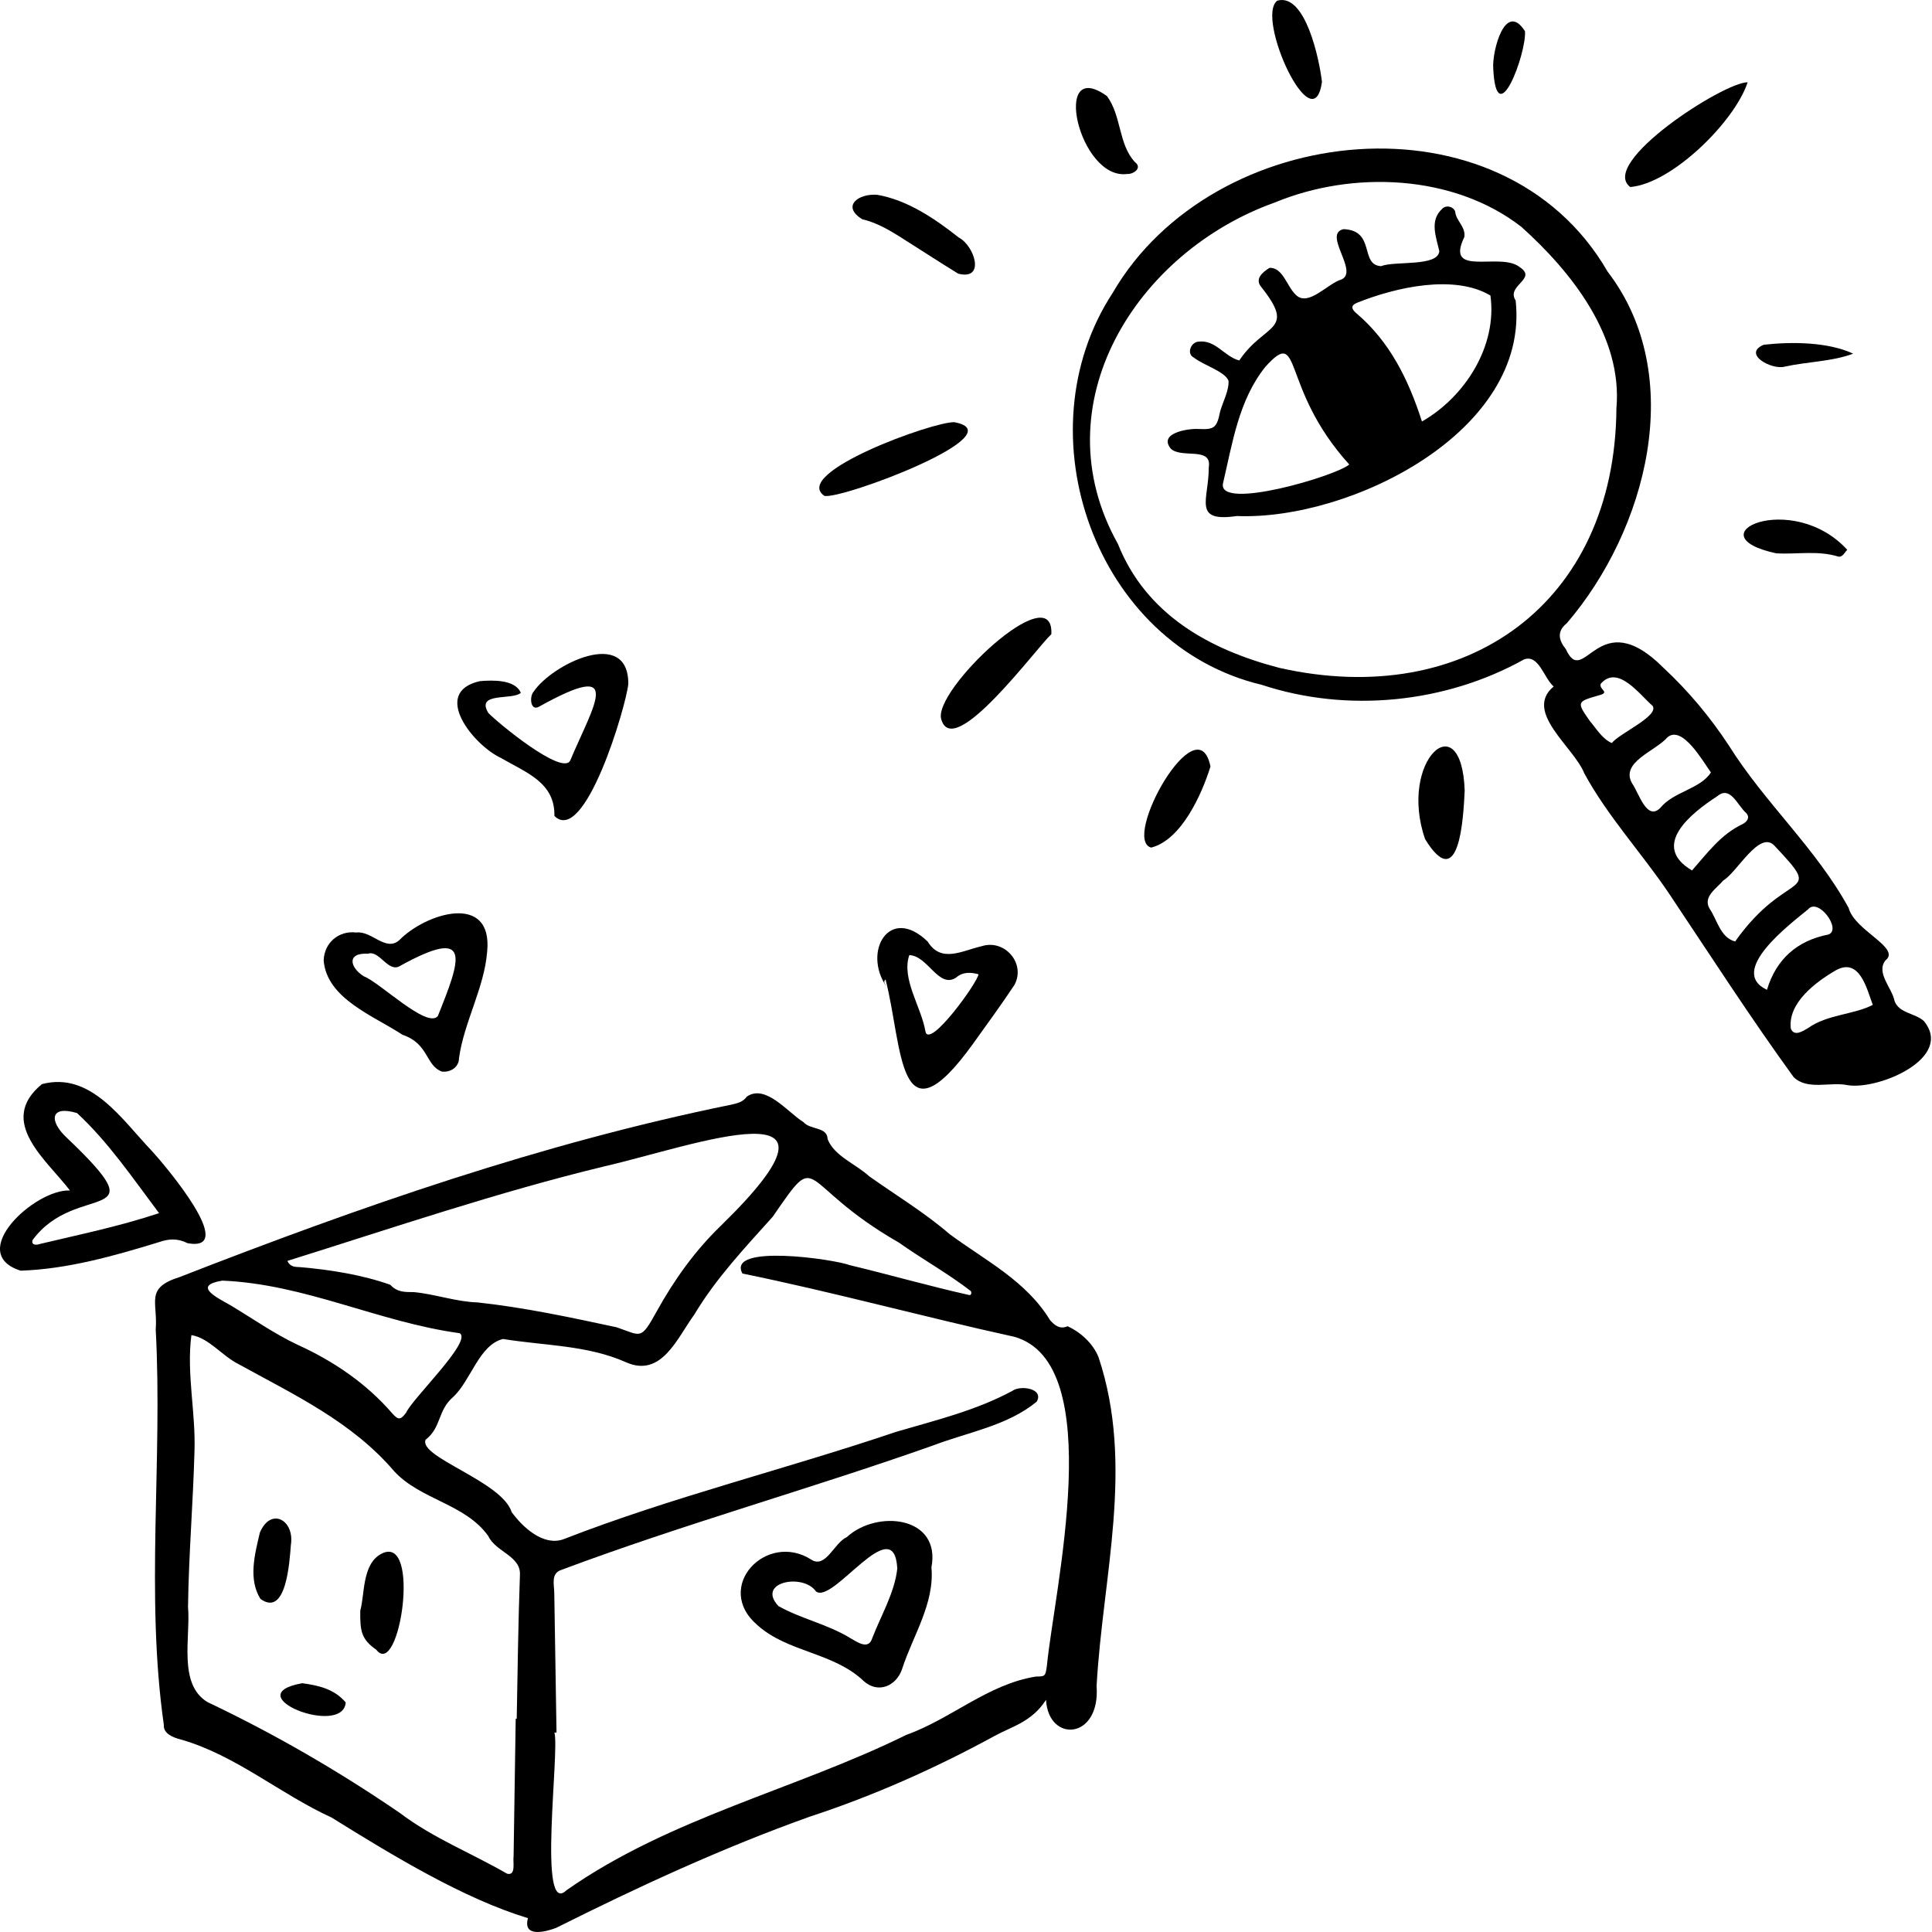 <svg width="291" height="291" viewBox="0 0 291 291" fill="none" xmlns="http://www.w3.org/2000/svg">
<path fill-rule="evenodd" clip-rule="evenodd" d="M33.486 192.889C28.975 193.625 32.563 195.386 34.65 196.562C38.043 198.588 41.276 200.882 44.87 202.573C50.256 205.023 55.184 208.376 59.07 212.872C60.02 213.937 60.325 213.874 61.156 212.799C62.125 210.621 71.211 201.946 69.238 200.808C57.011 199.141 46.009 193.416 33.486 192.889ZM43.283 189.92C43.703 190.843 44.493 190.832 45.157 190.855C49.667 191.234 54.625 192.025 58.793 193.519C59.846 194.678 61.04 194.608 62.34 194.621C65.566 194.922 68.636 196.066 71.919 196.171C78.936 196.926 85.957 198.432 92.874 199.915C96.639 201.201 96.475 201.92 98.919 197.513C101.543 192.78 104.65 188.412 108.565 184.634C131.068 162.69 104.351 172.623 91.11 175.659C74.923 179.572 59.142 184.952 43.283 189.92ZM77.675 258.879C77.726 258.88 77.778 258.88 77.829 258.881C77.958 251.673 78.058 244.463 78.311 237.258C78.509 234.349 74.68 233.786 73.554 231.374C70.091 226.496 63.403 225.938 59.395 221.627C53.007 214.135 44.308 210.089 35.91 205.454C33.451 204.234 31.482 201.526 28.829 201.096C28.065 206.859 29.504 212.773 29.292 218.619C29.081 226.423 28.422 234.221 28.32 242.034C28.727 246.533 26.772 253.701 31.267 256.379C41.322 261.147 51.061 266.79 60.244 273.081C65.186 276.834 71.017 279.12 76.368 282.215C77.773 282.591 77.218 280.403 77.358 279.592C77.466 272.687 77.57 265.783 77.675 258.879ZM83.823 260.959C83.718 260.96 83.613 260.96 83.508 260.96C84.317 263.8 80.929 288.958 85.328 284.71C100.858 273.798 119.845 269.532 136.519 261.305C143.212 258.929 148.848 253.639 156.062 252.521C157.453 252.526 157.461 252.435 157.682 250.915C158.788 239.492 166.927 205.312 152.765 201.345C139.083 198.345 125.549 194.619 111.826 191.821C109.364 187.289 125.717 189.674 127.981 190.556C134.001 191.998 139.963 193.714 146.001 195.063C146.347 195.108 146.339 194.643 146.232 194.469C142.796 191.815 138.94 189.672 135.386 187.157C119.768 178.204 123.737 172.594 116.391 183.263C112.183 187.95 107.841 192.548 104.585 197.991C101.992 201.543 99.636 207.587 94.257 205.17C88.441 202.589 81.963 202.694 75.766 201.677C72.157 202.564 70.942 207.913 68.254 210.418C65.887 212.442 66.522 214.97 64.11 216.851C62.974 219.463 75.617 223.123 77.06 227.741C78.708 230.026 81.821 232.911 84.838 231.854C101.155 225.493 118.354 221.291 134.976 215.665C140.92 213.92 146.965 212.472 152.476 209.498C153.676 208.593 157.315 209.131 156.141 211.129C151.723 214.76 145.792 215.715 140.549 217.715C121.984 224.288 102.931 229.571 84.516 236.473C82.958 237 83.466 238.653 83.485 239.925C83.601 246.937 83.711 253.948 83.823 260.959ZM157.555 256.032C155.382 259.396 152.353 260.06 149.817 261.465C140.897 266.33 131.58 270.482 121.918 273.645C108.853 278.317 96.147 284.178 83.761 290.382C82.151 290.991 78.707 291.885 79.522 288.916C69.82 285.969 59.216 279.526 49.943 273.76C42.184 270.212 35.522 264.383 27.258 262.009C26.167 261.749 24.568 261.14 24.679 259.829C21.876 240.102 24.525 220.129 23.454 200.237C23.79 196.043 21.794 194.007 27.066 192.347C54.138 181.793 81.614 172.188 110.137 166.388C111.028 166.18 111.9 166.008 112.498 165.162C115.338 163.237 118.663 167.563 121.002 169.001C122.085 170.245 124.589 169.658 124.662 171.587C125.664 174.144 128.935 175.334 130.911 177.169C134.973 180.046 139.239 182.618 143.037 185.887C148.419 189.871 154.55 192.905 158.157 198.839C158.853 199.617 159.625 200.273 160.803 199.759C162.578 200.551 164.604 202.247 165.469 204.441C170.912 220.774 166.085 237.419 165.171 253.945C165.766 262.085 157.901 262.535 157.555 256.032Z" fill="black"/>
<path fill-rule="evenodd" clip-rule="evenodd" d="M23.957 182.726C20.061 177.533 16.293 171.988 11.603 167.651C7.518 166.424 7.392 168.852 9.997 171.307C24.293 184.904 11.538 177.738 4.903 186.784C4.678 187.599 5.522 187.554 6.083 187.35C12.183 185.897 17.92 184.729 23.957 182.726ZM10.536 179.313C7.095 174.77 -0.555 168.926 6.317 163.291C13.702 161.339 18.404 168.701 22.905 173.391C24.716 175.362 36.031 188.646 28.262 187.254C26.725 186.478 25.39 186.586 23.904 187.105C17.166 189.17 10.166 191.155 3.109 191.391C-5.244 188.753 5.305 179.053 10.536 179.313Z" fill="black"/>
<path fill-rule="evenodd" clip-rule="evenodd" d="M55.426 143.651C52.111 143.472 52.748 145.785 54.806 147.056C57.182 147.948 64.335 154.998 65.946 153.043C69.363 144.542 71.299 139.387 60.267 145.482C58.489 146.605 57.138 143.04 55.426 143.651ZM73.372 143.383C72.941 148.8 69.865 154.018 69.133 159.404C69.127 160.696 67.91 161.548 66.568 161.405C64.065 160.488 64.619 157.202 60.622 155.861C56.348 153.027 49.201 150.442 48.752 144.653C48.841 142.002 51.016 140.136 53.652 140.455C55.989 140.16 58.074 143.396 60.124 141.625C64.111 137.525 74.291 134.345 73.372 143.383Z" fill="black"/>
<path fill-rule="evenodd" clip-rule="evenodd" d="M94.634 103.033C94.281 106.466 88.075 127.411 83.506 122.903C83.618 117.822 79.183 116.354 75.442 114.158C71.403 112.306 64.824 104.299 72.255 102.598C74.147 102.428 77.606 102.322 78.448 104.357C77.168 105.511 71.621 104.184 73.551 107.38C74.971 108.878 84.683 116.861 85.882 114.565C89.41 106.145 94.245 99.16 81.171 106.453C79.849 107.161 79.738 104.867 80.366 104.194C83.152 100.017 94.707 94.392 94.634 103.033Z" fill="black"/>
<path fill-rule="evenodd" clip-rule="evenodd" d="M136.961 143.861C135.731 147.434 138.774 151.664 139.39 155.354C139.951 158.122 147.343 147.852 147.379 146.742C146.193 146.431 145.018 146.359 144.01 147.247C141.37 148.967 139.767 143.946 136.961 143.861ZM133.52 148.605C129.875 143.33 133.976 136.251 139.721 141.815C141.764 145.119 144.897 143.197 147.865 142.516C151.324 141.409 154.532 145.112 152.804 148.339C150.817 151.335 148.651 154.292 146.543 157.236C135.199 172.959 135.982 157.569 133.381 147.521C132.956 147.889 133.349 148.223 133.52 148.605Z" fill="black"/>
<path fill-rule="evenodd" clip-rule="evenodd" d="M135.151 236.239C134.659 227.37 125.389 241.826 122.88 239.678C120.952 236.927 113.858 238.277 117.25 241.912C120.699 243.848 124.678 244.647 128.048 246.72C129.098 247.319 130.771 248.53 131.347 246.826C132.65 243.399 134.769 239.888 135.151 236.239ZM140.294 236.08C140.789 241.531 137.487 246.378 135.869 251.406C134.997 253.953 132.268 255.148 130.11 253.219C125.554 248.86 118.719 248.919 114.095 244.792C107.362 239.048 115.466 230.571 122.22 234.928C124.376 236.294 125.673 232.344 127.531 231.533C132.084 227.331 141.766 228.35 140.294 236.08Z" fill="black"/>
<path fill-rule="evenodd" clip-rule="evenodd" d="M54.264 242.585C54.952 240.188 54.511 235.596 57.418 234.045C63.508 230.82 60.187 253.058 56.67 248.478C54.38 246.892 54.227 245.601 54.264 242.585Z" fill="black"/>
<path fill-rule="evenodd" clip-rule="evenodd" d="M43.813 232.7C43.609 235.188 43.139 243.651 39.226 240.828C37.357 237.826 38.388 234.07 39.139 230.848C40.798 226.926 44.401 228.965 43.813 232.7Z" fill="black"/>
<path fill-rule="evenodd" clip-rule="evenodd" d="M45.523 253.528C48.076 253.87 50.389 254.433 52.073 256.424C51.669 261.697 35.487 255.32 45.523 253.528Z" fill="black"/>
<path fill-rule="evenodd" clip-rule="evenodd" d="M266.143 149.088C267.524 144.474 270.694 141.675 275.374 140.764C277.484 140.067 273.873 135.129 272.344 136.957C269.632 139.2 260.155 146.279 266.143 149.088ZM242.77 111.918C243.895 110.464 249.946 107.842 248.916 106.317C246.958 104.629 243.674 100.037 241.11 102.987C240.78 103.832 242.549 104.267 240.95 104.697C237.48 105.683 237.444 105.71 239.446 108.578C240.433 109.732 241.343 111.306 242.77 111.918ZM254.855 131.109C257.157 128.501 259.197 125.663 262.479 124.122C263.203 123.737 263.609 123.098 263 122.447C261.726 121.36 260.627 118.256 258.672 119.919C254.713 122.482 248.528 127.384 254.855 131.109ZM282.079 151.359C281.173 148.915 280.106 144.204 276.555 146.126C273.492 147.902 269.261 151.054 269.734 154.938C270.27 156.17 271.502 155.325 272.293 154.877C275.211 152.769 279.175 152.858 282.079 151.359ZM257.699 116.342C256.514 114.713 253.399 109.164 251.155 111.051C249.406 113.117 243.951 114.797 245.847 118.023C246.825 119.374 248.028 123.735 250.072 121.691C252.088 119.211 256.102 118.86 257.699 116.342ZM261.349 141.805C269.295 130.571 275.015 135.592 267.271 127.382C265.026 124.954 261.615 131.43 259.574 132.606C258.571 133.803 256.456 135.057 257.49 136.847C258.651 138.545 259.121 141.235 261.349 141.805ZM243.467 61.495C244.419 50.725 236.775 41.023 229.154 34.17C218.946 26.241 203.745 25.641 192.012 30.501C171.148 37.947 156.614 60.937 168.38 81.92C172.611 92.549 182.147 97.857 192.731 100.603C220.859 106.932 243.268 90.858 243.467 61.495ZM234.013 103.403C232.516 102.08 231.782 98.557 229.575 99.311C217.716 105.927 202.951 107.408 190.046 103.15C164.981 97.19 153.724 65.275 167.609 44.09C182.664 18.188 226.246 13.436 242.135 40.905C254.207 56.631 247.998 79.868 235.995 93.871C234.492 95.061 234.731 96.398 235.855 97.785C238.625 103.863 240.665 90.636 250.591 100.622C254.32 104.094 257.582 108.002 260.383 112.26C265.792 120.915 273.534 127.77 278.446 136.754C279.334 140.189 286.43 142.771 283.972 144.67C282.542 146.56 284.991 148.807 285.368 150.799C286.063 152.628 288.418 152.583 289.756 153.772C294.384 159.325 283.035 164.175 278.34 163.457C275.699 162.882 272.247 164.291 270.152 162.226C263.658 153.279 257.611 143.896 251.425 134.635C247.287 128.476 242.197 123.038 238.63 116.489C237.098 112.546 229.422 107.222 234.013 103.403Z" fill="black"/>
<path fill-rule="evenodd" clip-rule="evenodd" d="M141.791 108.4C140.28 104.157 158.813 86.618 158.353 95.525C156.082 97.61 143.648 114.584 141.791 108.4Z" fill="black"/>
<path fill-rule="evenodd" clip-rule="evenodd" d="M143.76 63.594C153.149 65.354 126.864 75.229 124.177 74.694C119.09 71.246 140.666 63.439 143.76 63.594Z" fill="black"/>
<path fill-rule="evenodd" clip-rule="evenodd" d="M263.233 12.394C261.283 18.323 251.829 27.654 245.549 28.169C240.749 24.557 259.651 12.347 263.233 12.394Z" fill="black"/>
<path fill-rule="evenodd" clip-rule="evenodd" d="M220.613 119.09C220.413 123.22 219.816 134.815 214.647 126.387C210.568 114.579 220.152 105.82 220.613 119.09Z" fill="black"/>
<path fill-rule="evenodd" clip-rule="evenodd" d="M132.139 29.345C136.672 30.124 140.832 32.948 144.405 35.774C146.75 36.976 148.504 42.274 144.334 41.223C141.318 39.376 138.361 37.432 135.366 35.548C133.645 34.479 131.886 33.499 129.88 33.026C126.694 31.075 129.262 29.108 132.139 29.345Z" fill="black"/>
<path fill-rule="evenodd" clip-rule="evenodd" d="M182.321 115.456C181.009 119.676 177.93 126.519 173.389 127.665C168.868 126.452 180.385 105.862 182.321 115.456Z" fill="black"/>
<path fill-rule="evenodd" clip-rule="evenodd" d="M169.744 26.206C162.508 27.138 158.285 8.412 166.728 14.469C168.938 17.452 168.447 21.739 170.942 24.41C172.139 25.314 170.678 26.284 169.744 26.206Z" fill="black"/>
<path fill-rule="evenodd" clip-rule="evenodd" d="M199.114 12.329C197.811 21.697 189.046 2.657 192.377 0.103C196.626 -1.126 198.742 9.032 199.114 12.329Z" fill="black"/>
<path fill-rule="evenodd" clip-rule="evenodd" d="M278.235 82.808C277.837 83.209 277.54 83.957 276.891 83.835C273.829 82.879 270.679 83.515 267.577 83.349C254.802 80.624 269.886 73.707 278.235 82.808Z" fill="black"/>
<path fill-rule="evenodd" clip-rule="evenodd" d="M268.759 55.235C266.843 55.725 262.387 53.324 265.647 51.927C269.939 51.445 275.378 51.514 279.126 53.27C275.923 54.476 272.156 54.471 268.759 55.235Z" fill="black"/>
<path fill-rule="evenodd" clip-rule="evenodd" d="M224.911 10.289C224.734 7.66 226.729 0.045 229.698 4.707C229.924 8.085 225.387 20.26 224.911 10.289Z" fill="black"/>
<path fill-rule="evenodd" clip-rule="evenodd" d="M203.226 69.96C192.699 58.343 196.26 48.962 190.568 55.279C186.558 60.302 185.63 66.773 184.199 72.855C183.507 76.954 201.336 71.661 203.226 69.96ZM214.174 63.486C220.659 59.788 225.548 52.105 224.489 44.51C219.059 41.289 210.315 43.236 204.41 45.598C203.5 45.968 203.461 46.48 204.285 47.175C209.354 51.459 212.175 57.25 214.174 63.486ZM186.287 77.725C179.526 78.713 182.096 75.211 182.064 70.402C182.594 67.198 177.978 69.116 176.356 67.587C174.412 65.238 178.929 64.51 180.55 64.615C182.831 64.712 183.286 64.496 183.774 61.996C184.185 60.508 185.134 58.85 185.039 57.339C184.477 55.929 181.228 54.992 179.849 53.877C178.656 53.308 179.368 51.532 180.51 51.461C183.089 51.128 184.405 53.708 186.661 54.294C190.45 48.617 195.347 49.979 189.953 43.205C188.993 42.023 190.093 41.046 191.207 40.349C193.217 40.232 193.853 43.177 195.165 44.393C197.034 46.309 199.991 42.665 202.074 42.086C204.69 40.868 199.178 35.218 202.37 34.513C207.239 34.718 204.754 39.886 208.012 40.091C210.066 39.257 216.637 40.225 216.79 37.814C216.3 35.674 215.31 33.25 217.174 31.5C217.718 30.851 218.829 31.032 219.176 31.833C219.303 33.303 220.797 34.141 220.56 35.699C217.548 41.907 226.019 37.863 228.924 40.251C231.609 42.023 226.807 42.999 228.289 45.255C230.467 65.015 203.343 78.421 186.287 77.725Z" fill="black"/>
</svg>
